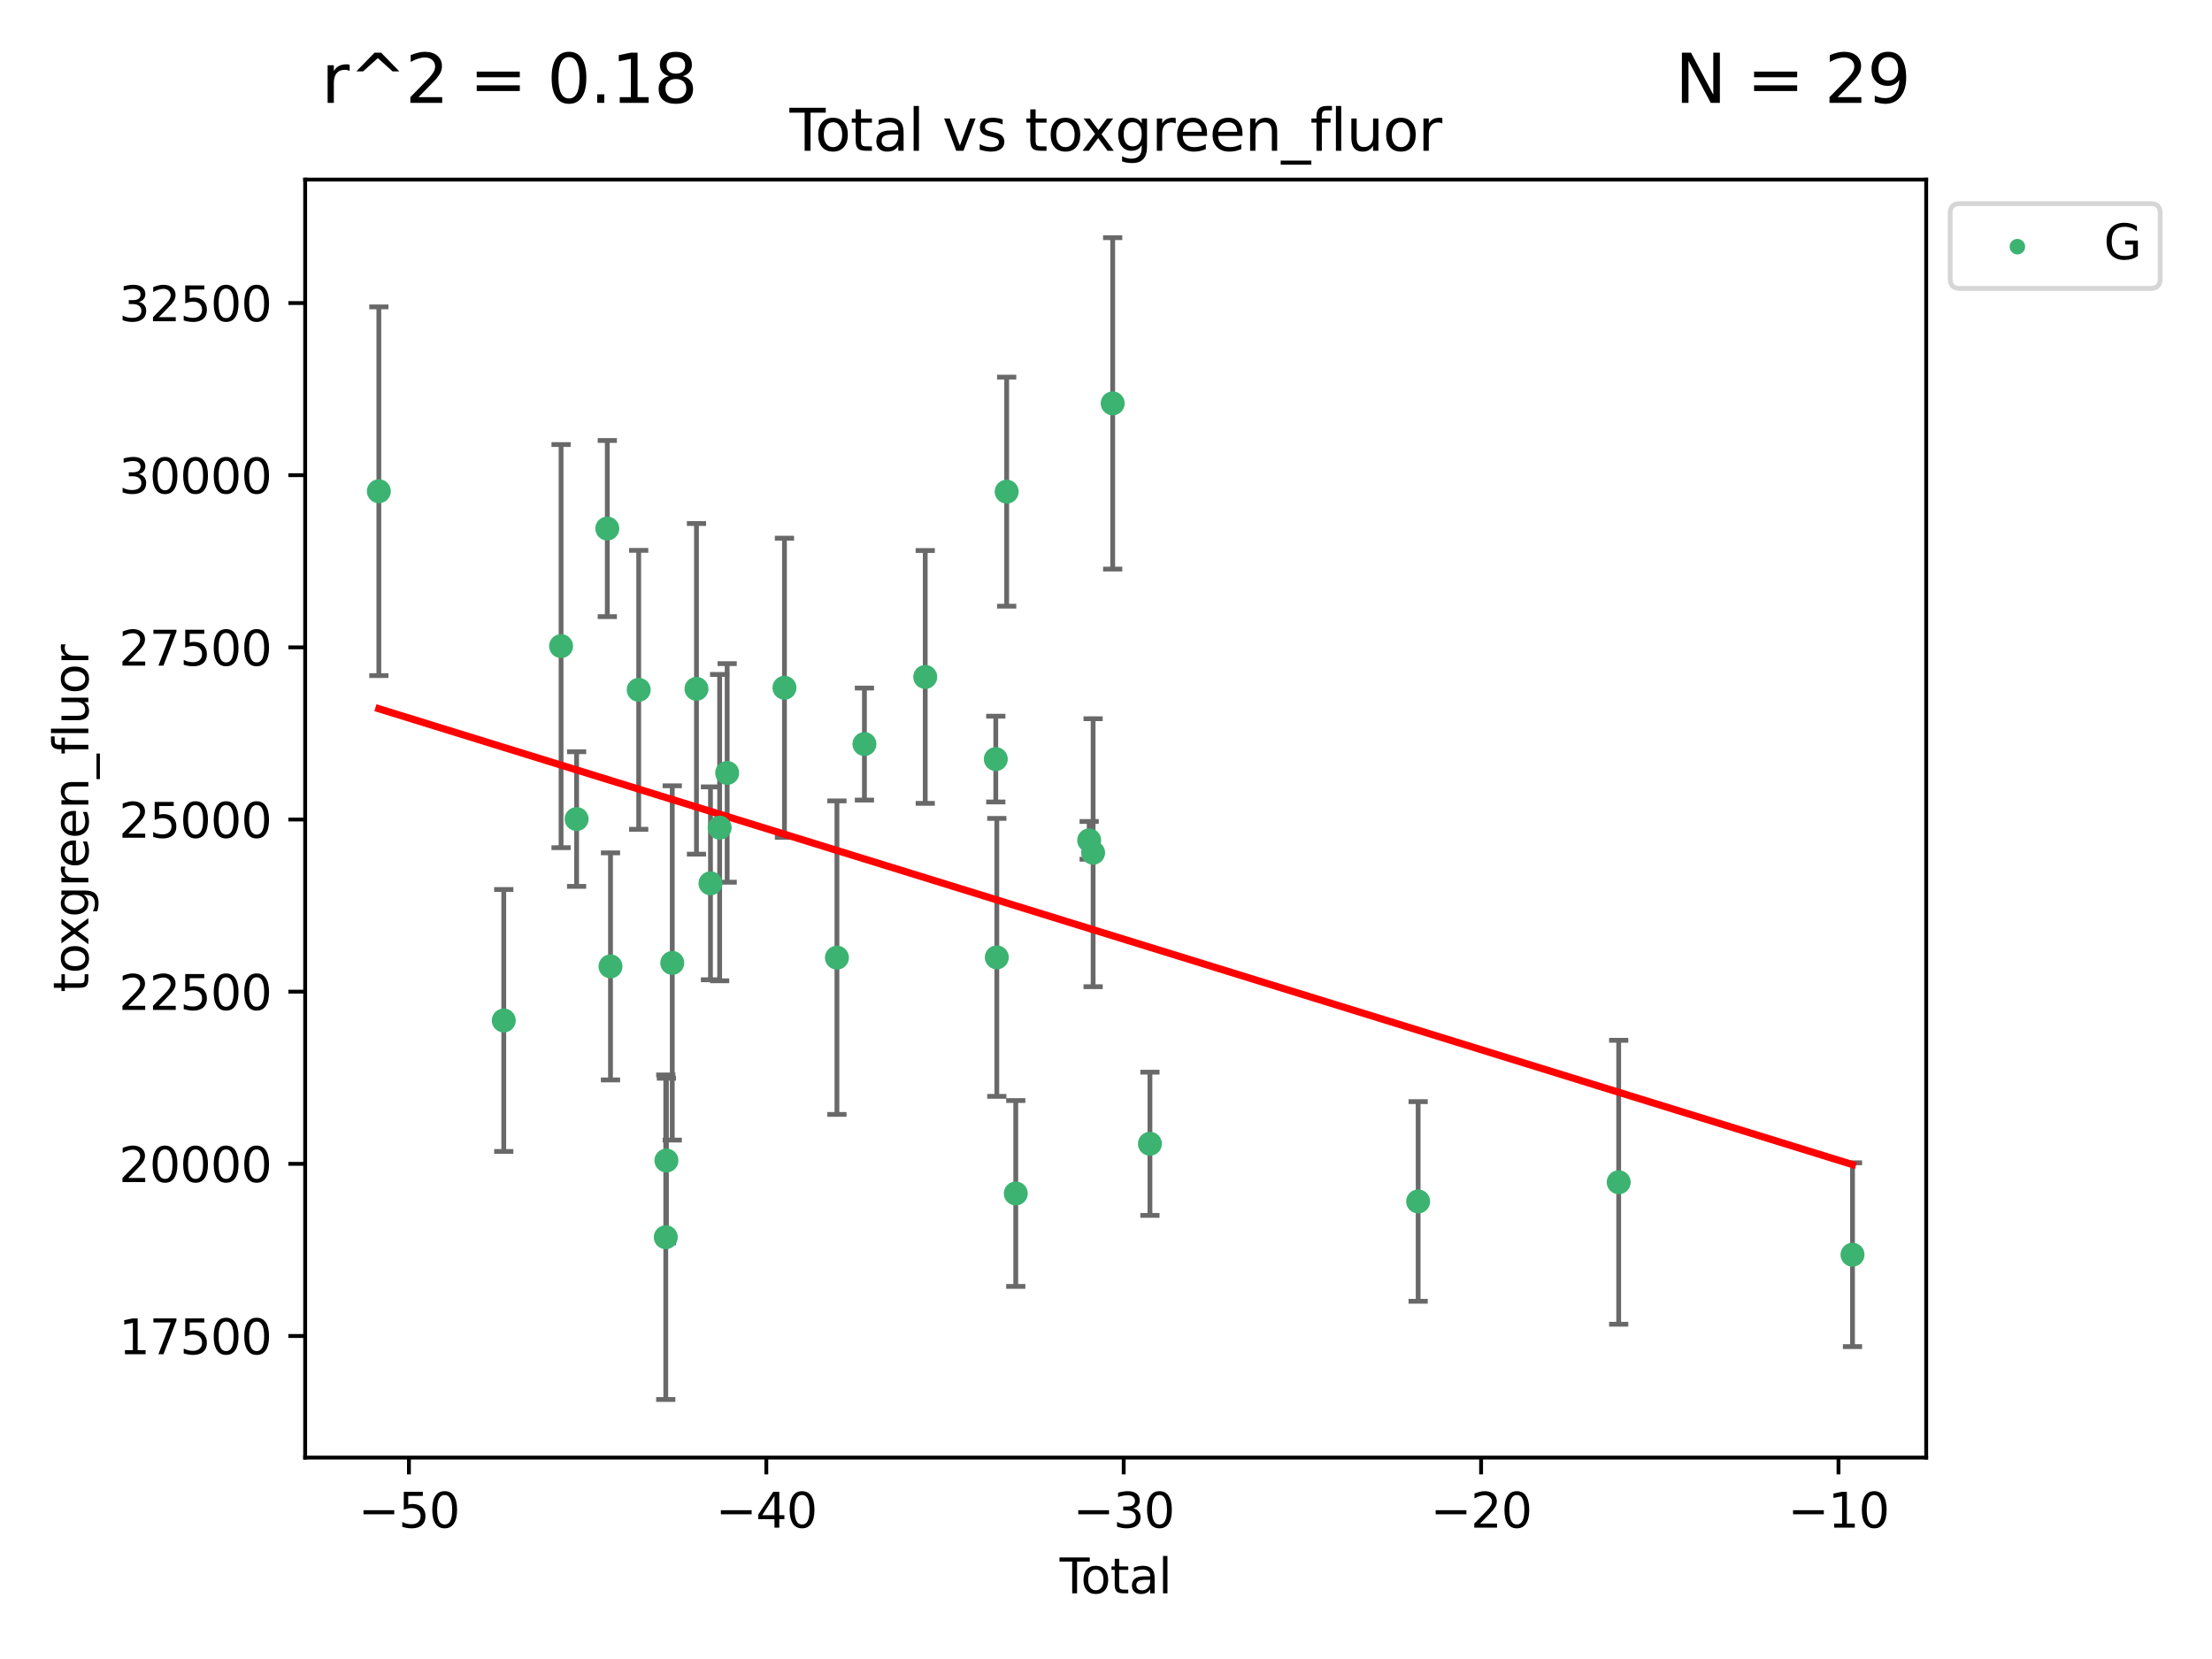 <?xml version="1.0" encoding="utf-8" standalone="no"?>
<!DOCTYPE svg PUBLIC "-//W3C//DTD SVG 1.1//EN"
  "http://www.w3.org/Graphics/SVG/1.1/DTD/svg11.dtd">
<svg xmlns:xlink="http://www.w3.org/1999/xlink" width="460.8pt" height="345.6pt" viewBox="0 0 460.8 345.6" xmlns="http://www.w3.org/2000/svg" version="1.1">
 <defs>
  <style type="text/css">*{stroke-linejoin: round; stroke-linecap: butt}</style>
 </defs>
 <g id="figure_1">
  <g id="patch_1">
   <path d="M 0 345.6 
L 460.8 345.6 
L 460.8 0 
L 0 0 
z
" style="fill: #ffffff"/>
  </g>
  <g id="axes_1">
   <g id="patch_2">
    <path d="M 63.571 303.64 
L 401.26 303.64 
L 401.26 37.411 
L 63.571 37.411 
z
" style="fill: #ffffff"/>
   </g>
   <g id="PathCollection_1">
    <defs>
     <path id="ma4ac7a2388" d="M 0 1.118 
C 0.297 1.118 0.581 1 0.791 0.791 
C 1 0.581 1.118 0.297 1.118 0 
C 1.118 -0.297 1 -0.581 0.791 -0.791 
C 0.581 -1 0.297 -1.118 0 -1.118 
C -0.297 -1.118 -0.581 -1 -0.791 -0.791 
C -1 -0.581 -1.118 -0.297 -1.118 0 
C -1.118 0.297 -1 0.581 -0.791 0.791 
C -0.581 1 -0.297 1.118 0 1.118 
z
" style="stroke: #3cb371"/>
    </defs>
    <g clip-path="url(#peb864ebb94)">
     <use xlink:href="#ma4ac7a2388" x="78.921" y="102.334" style="fill: #3cb371; stroke: #3cb371"/>
     <use xlink:href="#ma4ac7a2388" x="104.945" y="212.584" style="fill: #3cb371; stroke: #3cb371"/>
     <use xlink:href="#ma4ac7a2388" x="116.882" y="134.598" style="fill: #3cb371; stroke: #3cb371"/>
     <use xlink:href="#ma4ac7a2388" x="120.118" y="170.625" style="fill: #3cb371; stroke: #3cb371"/>
     <use xlink:href="#ma4ac7a2388" x="126.511" y="110.105" style="fill: #3cb371; stroke: #3cb371"/>
     <use xlink:href="#ma4ac7a2388" x="127.177" y="201.315" style="fill: #3cb371; stroke: #3cb371"/>
     <use xlink:href="#ma4ac7a2388" x="133.054" y="143.705" style="fill: #3cb371; stroke: #3cb371"/>
     <use xlink:href="#ma4ac7a2388" x="138.693" y="257.735" style="fill: #3cb371; stroke: #3cb371"/>
     <use xlink:href="#ma4ac7a2388" x="138.83" y="241.757" style="fill: #3cb371; stroke: #3cb371"/>
     <use xlink:href="#ma4ac7a2388" x="140.045" y="200.596" style="fill: #3cb371; stroke: #3cb371"/>
     <use xlink:href="#ma4ac7a2388" x="145.087" y="143.497" style="fill: #3cb371; stroke: #3cb371"/>
     <use xlink:href="#ma4ac7a2388" x="148.005" y="184.014" style="fill: #3cb371; stroke: #3cb371"/>
     <use xlink:href="#ma4ac7a2388" x="149.915" y="172.409" style="fill: #3cb371; stroke: #3cb371"/>
     <use xlink:href="#ma4ac7a2388" x="151.481" y="161.014" style="fill: #3cb371; stroke: #3cb371"/>
     <use xlink:href="#ma4ac7a2388" x="163.418" y="143.273" style="fill: #3cb371; stroke: #3cb371"/>
     <use xlink:href="#ma4ac7a2388" x="174.347" y="199.496" style="fill: #3cb371; stroke: #3cb371"/>
     <use xlink:href="#ma4ac7a2388" x="180.076" y="154.999" style="fill: #3cb371; stroke: #3cb371"/>
     <use xlink:href="#ma4ac7a2388" x="192.744" y="141.021" style="fill: #3cb371; stroke: #3cb371"/>
     <use xlink:href="#ma4ac7a2388" x="207.44" y="158.13" style="fill: #3cb371; stroke: #3cb371"/>
     <use xlink:href="#ma4ac7a2388" x="207.655" y="199.44" style="fill: #3cb371; stroke: #3cb371"/>
     <use xlink:href="#ma4ac7a2388" x="209.708" y="102.423" style="fill: #3cb371; stroke: #3cb371"/>
     <use xlink:href="#ma4ac7a2388" x="211.603" y="248.624" style="fill: #3cb371; stroke: #3cb371"/>
     <use xlink:href="#ma4ac7a2388" x="226.894" y="175.061" style="fill: #3cb371; stroke: #3cb371"/>
     <use xlink:href="#ma4ac7a2388" x="227.715" y="177.637" style="fill: #3cb371; stroke: #3cb371"/>
     <use xlink:href="#ma4ac7a2388" x="231.793" y="84.029" style="fill: #3cb371; stroke: #3cb371"/>
     <use xlink:href="#ma4ac7a2388" x="239.552" y="238.268" style="fill: #3cb371; stroke: #3cb371"/>
     <use xlink:href="#ma4ac7a2388" x="295.426" y="250.285" style="fill: #3cb371; stroke: #3cb371"/>
     <use xlink:href="#ma4ac7a2388" x="337.204" y="246.283" style="fill: #3cb371; stroke: #3cb371"/>
     <use xlink:href="#ma4ac7a2388" x="385.911" y="261.378" style="fill: #3cb371; stroke: #3cb371"/>
    </g>
   </g>
   <g id="matplotlib.axis_1">
    <g id="xtick_1">
     <g id="line2d_1">
      <defs>
       <path id="m156746473d" d="M 0 0 
L 0 3.5 
" style="stroke: #000000; stroke-width: 0.8"/>
      </defs>
      <g>
       <use xlink:href="#m156746473d" x="85.187" y="303.64" style="stroke: #000000; stroke-width: 0.8"/>
      </g>
     </g>
     <g id="text_1">
      <!-- −50 -->
      <g transform="translate(74.634 318.238)scale(0.1 -0.1)">
       <defs>
        <path id="DejaVuSans-2212" d="M 678 2272 
L 4684 2272 
L 4684 1741 
L 678 1741 
L 678 2272 
z
" transform="scale(0.016)"/>
        <path id="DejaVuSans-35" d="M 691 4666 
L 3169 4666 
L 3169 4134 
L 1269 4134 
L 1269 2991 
Q 1406 3038 1543 3061 
Q 1681 3084 1819 3084 
Q 2600 3084 3056 2656 
Q 3513 2228 3513 1497 
Q 3513 744 3044 326 
Q 2575 -91 1722 -91 
Q 1428 -91 1123 -41 
Q 819 9 494 109 
L 494 744 
Q 775 591 1075 516 
Q 1375 441 1709 441 
Q 2250 441 2565 725 
Q 2881 1009 2881 1497 
Q 2881 1984 2565 2268 
Q 2250 2553 1709 2553 
Q 1456 2553 1204 2497 
Q 953 2441 691 2322 
L 691 4666 
z
" transform="scale(0.016)"/>
        <path id="DejaVuSans-30" d="M 2034 4250 
Q 1547 4250 1301 3770 
Q 1056 3291 1056 2328 
Q 1056 1369 1301 889 
Q 1547 409 2034 409 
Q 2525 409 2770 889 
Q 3016 1369 3016 2328 
Q 3016 3291 2770 3770 
Q 2525 4250 2034 4250 
z
M 2034 4750 
Q 2819 4750 3233 4129 
Q 3647 3509 3647 2328 
Q 3647 1150 3233 529 
Q 2819 -91 2034 -91 
Q 1250 -91 836 529 
Q 422 1150 422 2328 
Q 422 3509 836 4129 
Q 1250 4750 2034 4750 
z
" transform="scale(0.016)"/>
       </defs>
       <use xlink:href="#DejaVuSans-2212"/>
       <use xlink:href="#DejaVuSans-35" x="83.789"/>
       <use xlink:href="#DejaVuSans-30" x="147.412"/>
      </g>
     </g>
    </g>
    <g id="xtick_2">
     <g id="line2d_2">
      <g>
       <use xlink:href="#m156746473d" x="159.638" y="303.64" style="stroke: #000000; stroke-width: 0.8"/>
      </g>
     </g>
     <g id="text_2">
      <!-- −40 -->
      <g transform="translate(149.086 318.238)scale(0.1 -0.1)">
       <defs>
        <path id="DejaVuSans-34" d="M 2419 4116 
L 825 1625 
L 2419 1625 
L 2419 4116 
z
M 2253 4666 
L 3047 4666 
L 3047 1625 
L 3713 1625 
L 3713 1100 
L 3047 1100 
L 3047 0 
L 2419 0 
L 2419 1100 
L 313 1100 
L 313 1709 
L 2253 4666 
z
" transform="scale(0.016)"/>
       </defs>
       <use xlink:href="#DejaVuSans-2212"/>
       <use xlink:href="#DejaVuSans-34" x="83.789"/>
       <use xlink:href="#DejaVuSans-30" x="147.412"/>
      </g>
     </g>
    </g>
    <g id="xtick_3">
     <g id="line2d_3">
      <g>
       <use xlink:href="#m156746473d" x="234.089" y="303.64" style="stroke: #000000; stroke-width: 0.8"/>
      </g>
     </g>
     <g id="text_3">
      <!-- −30 -->
      <g transform="translate(223.537 318.238)scale(0.1 -0.1)">
       <defs>
        <path id="DejaVuSans-33" d="M 2597 2516 
Q 3050 2419 3304 2112 
Q 3559 1806 3559 1356 
Q 3559 666 3084 287 
Q 2609 -91 1734 -91 
Q 1441 -91 1130 -33 
Q 819 25 488 141 
L 488 750 
Q 750 597 1062 519 
Q 1375 441 1716 441 
Q 2309 441 2620 675 
Q 2931 909 2931 1356 
Q 2931 1769 2642 2001 
Q 2353 2234 1838 2234 
L 1294 2234 
L 1294 2753 
L 1863 2753 
Q 2328 2753 2575 2939 
Q 2822 3125 2822 3475 
Q 2822 3834 2567 4026 
Q 2313 4219 1838 4219 
Q 1578 4219 1281 4162 
Q 984 4106 628 3988 
L 628 4550 
Q 988 4650 1302 4700 
Q 1616 4750 1894 4750 
Q 2613 4750 3031 4423 
Q 3450 4097 3450 3541 
Q 3450 3153 3228 2886 
Q 3006 2619 2597 2516 
z
" transform="scale(0.016)"/>
       </defs>
       <use xlink:href="#DejaVuSans-2212"/>
       <use xlink:href="#DejaVuSans-33" x="83.789"/>
       <use xlink:href="#DejaVuSans-30" x="147.412"/>
      </g>
     </g>
    </g>
    <g id="xtick_4">
     <g id="line2d_4">
      <g>
       <use xlink:href="#m156746473d" x="308.541" y="303.64" style="stroke: #000000; stroke-width: 0.8"/>
      </g>
     </g>
     <g id="text_4">
      <!-- −20 -->
      <g transform="translate(297.988 318.238)scale(0.1 -0.1)">
       <defs>
        <path id="DejaVuSans-32" d="M 1228 531 
L 3431 531 
L 3431 0 
L 469 0 
L 469 531 
Q 828 903 1448 1529 
Q 2069 2156 2228 2338 
Q 2531 2678 2651 2914 
Q 2772 3150 2772 3378 
Q 2772 3750 2511 3984 
Q 2250 4219 1831 4219 
Q 1534 4219 1204 4116 
Q 875 4013 500 3803 
L 500 4441 
Q 881 4594 1212 4672 
Q 1544 4750 1819 4750 
Q 2544 4750 2975 4387 
Q 3406 4025 3406 3419 
Q 3406 3131 3298 2873 
Q 3191 2616 2906 2266 
Q 2828 2175 2409 1742 
Q 1991 1309 1228 531 
z
" transform="scale(0.016)"/>
       </defs>
       <use xlink:href="#DejaVuSans-2212"/>
       <use xlink:href="#DejaVuSans-32" x="83.789"/>
       <use xlink:href="#DejaVuSans-30" x="147.412"/>
      </g>
     </g>
    </g>
    <g id="xtick_5">
     <g id="line2d_5">
      <g>
       <use xlink:href="#m156746473d" x="382.992" y="303.64" style="stroke: #000000; stroke-width: 0.8"/>
      </g>
     </g>
     <g id="text_5">
      <!-- −10 -->
      <g transform="translate(372.44 318.238)scale(0.1 -0.1)">
       <defs>
        <path id="DejaVuSans-31" d="M 794 531 
L 1825 531 
L 1825 4091 
L 703 3866 
L 703 4441 
L 1819 4666 
L 2450 4666 
L 2450 531 
L 3481 531 
L 3481 0 
L 794 0 
L 794 531 
z
" transform="scale(0.016)"/>
       </defs>
       <use xlink:href="#DejaVuSans-2212"/>
       <use xlink:href="#DejaVuSans-31" x="83.789"/>
       <use xlink:href="#DejaVuSans-30" x="147.412"/>
      </g>
     </g>
    </g>
    <g id="text_6">
     <!-- Total -->
     <g transform="translate(220.739 331.917)scale(0.1 -0.1)">
      <defs>
       <path id="DejaVuSans-54" d="M -19 4666 
L 3928 4666 
L 3928 4134 
L 2272 4134 
L 2272 0 
L 1638 0 
L 1638 4134 
L -19 4134 
L -19 4666 
z
" transform="scale(0.016)"/>
       <path id="DejaVuSans-6f" d="M 1959 3097 
Q 1497 3097 1228 2736 
Q 959 2375 959 1747 
Q 959 1119 1226 758 
Q 1494 397 1959 397 
Q 2419 397 2687 759 
Q 2956 1122 2956 1747 
Q 2956 2369 2687 2733 
Q 2419 3097 1959 3097 
z
M 1959 3584 
Q 2709 3584 3137 3096 
Q 3566 2609 3566 1747 
Q 3566 888 3137 398 
Q 2709 -91 1959 -91 
Q 1206 -91 779 398 
Q 353 888 353 1747 
Q 353 2609 779 3096 
Q 1206 3584 1959 3584 
z
" transform="scale(0.016)"/>
       <path id="DejaVuSans-74" d="M 1172 4494 
L 1172 3500 
L 2356 3500 
L 2356 3053 
L 1172 3053 
L 1172 1153 
Q 1172 725 1289 603 
Q 1406 481 1766 481 
L 2356 481 
L 2356 0 
L 1766 0 
Q 1100 0 847 248 
Q 594 497 594 1153 
L 594 3053 
L 172 3053 
L 172 3500 
L 594 3500 
L 594 4494 
L 1172 4494 
z
" transform="scale(0.016)"/>
       <path id="DejaVuSans-61" d="M 2194 1759 
Q 1497 1759 1228 1600 
Q 959 1441 959 1056 
Q 959 750 1161 570 
Q 1363 391 1709 391 
Q 2188 391 2477 730 
Q 2766 1069 2766 1631 
L 2766 1759 
L 2194 1759 
z
M 3341 1997 
L 3341 0 
L 2766 0 
L 2766 531 
Q 2569 213 2275 61 
Q 1981 -91 1556 -91 
Q 1019 -91 701 211 
Q 384 513 384 1019 
Q 384 1609 779 1909 
Q 1175 2209 1959 2209 
L 2766 2209 
L 2766 2266 
Q 2766 2663 2505 2880 
Q 2244 3097 1772 3097 
Q 1472 3097 1187 3025 
Q 903 2953 641 2809 
L 641 3341 
Q 956 3463 1253 3523 
Q 1550 3584 1831 3584 
Q 2591 3584 2966 3190 
Q 3341 2797 3341 1997 
z
" transform="scale(0.016)"/>
       <path id="DejaVuSans-6c" d="M 603 4863 
L 1178 4863 
L 1178 0 
L 603 0 
L 603 4863 
z
" transform="scale(0.016)"/>
      </defs>
      <use xlink:href="#DejaVuSans-54"/>
      <use xlink:href="#DejaVuSans-6f" x="44.084"/>
      <use xlink:href="#DejaVuSans-74" x="105.266"/>
      <use xlink:href="#DejaVuSans-61" x="144.475"/>
      <use xlink:href="#DejaVuSans-6c" x="205.754"/>
     </g>
    </g>
   </g>
   <g id="matplotlib.axis_2">
    <g id="ytick_1">
     <g id="line2d_6">
      <defs>
       <path id="m4c3febc507" d="M 0 0 
L -3.5 0 
" style="stroke: #000000; stroke-width: 0.8"/>
      </defs>
      <g>
       <use xlink:href="#m4c3febc507" x="63.571" y="278.311" style="stroke: #000000; stroke-width: 0.8"/>
      </g>
     </g>
     <g id="text_7">
      <!-- 17500 -->
      <g transform="translate(24.759 282.11)scale(0.1 -0.1)">
       <defs>
        <path id="DejaVuSans-37" d="M 525 4666 
L 3525 4666 
L 3525 4397 
L 1831 0 
L 1172 0 
L 2766 4134 
L 525 4134 
L 525 4666 
z
" transform="scale(0.016)"/>
       </defs>
       <use xlink:href="#DejaVuSans-31"/>
       <use xlink:href="#DejaVuSans-37" x="63.623"/>
       <use xlink:href="#DejaVuSans-35" x="127.246"/>
       <use xlink:href="#DejaVuSans-30" x="190.869"/>
       <use xlink:href="#DejaVuSans-30" x="254.492"/>
      </g>
     </g>
    </g>
    <g id="ytick_2">
     <g id="line2d_7">
      <g>
       <use xlink:href="#m4c3febc507" x="63.571" y="242.447" style="stroke: #000000; stroke-width: 0.8"/>
      </g>
     </g>
     <g id="text_8">
      <!-- 20000 -->
      <g transform="translate(24.759 246.246)scale(0.1 -0.1)">
       <use xlink:href="#DejaVuSans-32"/>
       <use xlink:href="#DejaVuSans-30" x="63.623"/>
       <use xlink:href="#DejaVuSans-30" x="127.246"/>
       <use xlink:href="#DejaVuSans-30" x="190.869"/>
       <use xlink:href="#DejaVuSans-30" x="254.492"/>
      </g>
     </g>
    </g>
    <g id="ytick_3">
     <g id="line2d_8">
      <g>
       <use xlink:href="#m4c3febc507" x="63.571" y="206.583" style="stroke: #000000; stroke-width: 0.8"/>
      </g>
     </g>
     <g id="text_9">
      <!-- 22500 -->
      <g transform="translate(24.759 210.382)scale(0.1 -0.1)">
       <use xlink:href="#DejaVuSans-32"/>
       <use xlink:href="#DejaVuSans-32" x="63.623"/>
       <use xlink:href="#DejaVuSans-35" x="127.246"/>
       <use xlink:href="#DejaVuSans-30" x="190.869"/>
       <use xlink:href="#DejaVuSans-30" x="254.492"/>
      </g>
     </g>
    </g>
    <g id="ytick_4">
     <g id="line2d_9">
      <g>
       <use xlink:href="#m4c3febc507" x="63.571" y="170.719" style="stroke: #000000; stroke-width: 0.8"/>
      </g>
     </g>
     <g id="text_10">
      <!-- 25000 -->
      <g transform="translate(24.759 174.518)scale(0.1 -0.1)">
       <use xlink:href="#DejaVuSans-32"/>
       <use xlink:href="#DejaVuSans-35" x="63.623"/>
       <use xlink:href="#DejaVuSans-30" x="127.246"/>
       <use xlink:href="#DejaVuSans-30" x="190.869"/>
       <use xlink:href="#DejaVuSans-30" x="254.492"/>
      </g>
     </g>
    </g>
    <g id="ytick_5">
     <g id="line2d_10">
      <g>
       <use xlink:href="#m4c3febc507" x="63.571" y="134.854" style="stroke: #000000; stroke-width: 0.8"/>
      </g>
     </g>
     <g id="text_11">
      <!-- 27500 -->
      <g transform="translate(24.759 138.654)scale(0.1 -0.1)">
       <use xlink:href="#DejaVuSans-32"/>
       <use xlink:href="#DejaVuSans-37" x="63.623"/>
       <use xlink:href="#DejaVuSans-35" x="127.246"/>
       <use xlink:href="#DejaVuSans-30" x="190.869"/>
       <use xlink:href="#DejaVuSans-30" x="254.492"/>
      </g>
     </g>
    </g>
    <g id="ytick_6">
     <g id="line2d_11">
      <g>
       <use xlink:href="#m4c3febc507" x="63.571" y="98.99" style="stroke: #000000; stroke-width: 0.8"/>
      </g>
     </g>
     <g id="text_12">
      <!-- 30000 -->
      <g transform="translate(24.759 102.789)scale(0.1 -0.1)">
       <use xlink:href="#DejaVuSans-33"/>
       <use xlink:href="#DejaVuSans-30" x="63.623"/>
       <use xlink:href="#DejaVuSans-30" x="127.246"/>
       <use xlink:href="#DejaVuSans-30" x="190.869"/>
       <use xlink:href="#DejaVuSans-30" x="254.492"/>
      </g>
     </g>
    </g>
    <g id="ytick_7">
     <g id="line2d_12">
      <g>
       <use xlink:href="#m4c3febc507" x="63.571" y="63.126" style="stroke: #000000; stroke-width: 0.8"/>
      </g>
     </g>
     <g id="text_13">
      <!-- 32500 -->
      <g transform="translate(24.759 66.925)scale(0.1 -0.1)">
       <use xlink:href="#DejaVuSans-33"/>
       <use xlink:href="#DejaVuSans-32" x="63.623"/>
       <use xlink:href="#DejaVuSans-35" x="127.246"/>
       <use xlink:href="#DejaVuSans-30" x="190.869"/>
       <use xlink:href="#DejaVuSans-30" x="254.492"/>
      </g>
     </g>
    </g>
    <g id="text_14">
     <!-- toxgreen_fluor -->
     <g transform="translate(18.401 206.72)rotate(-90)scale(0.1 -0.1)">
      <defs>
       <path id="DejaVuSans-78" d="M 3513 3500 
L 2247 1797 
L 3578 0 
L 2900 0 
L 1881 1375 
L 863 0 
L 184 0 
L 1544 1831 
L 300 3500 
L 978 3500 
L 1906 2253 
L 2834 3500 
L 3513 3500 
z
" transform="scale(0.016)"/>
       <path id="DejaVuSans-67" d="M 2906 1791 
Q 2906 2416 2648 2759 
Q 2391 3103 1925 3103 
Q 1463 3103 1205 2759 
Q 947 2416 947 1791 
Q 947 1169 1205 825 
Q 1463 481 1925 481 
Q 2391 481 2648 825 
Q 2906 1169 2906 1791 
z
M 3481 434 
Q 3481 -459 3084 -895 
Q 2688 -1331 1869 -1331 
Q 1566 -1331 1297 -1286 
Q 1028 -1241 775 -1147 
L 775 -588 
Q 1028 -725 1275 -790 
Q 1522 -856 1778 -856 
Q 2344 -856 2625 -561 
Q 2906 -266 2906 331 
L 2906 616 
Q 2728 306 2450 153 
Q 2172 0 1784 0 
Q 1141 0 747 490 
Q 353 981 353 1791 
Q 353 2603 747 3093 
Q 1141 3584 1784 3584 
Q 2172 3584 2450 3431 
Q 2728 3278 2906 2969 
L 2906 3500 
L 3481 3500 
L 3481 434 
z
" transform="scale(0.016)"/>
       <path id="DejaVuSans-72" d="M 2631 2963 
Q 2534 3019 2420 3045 
Q 2306 3072 2169 3072 
Q 1681 3072 1420 2755 
Q 1159 2438 1159 1844 
L 1159 0 
L 581 0 
L 581 3500 
L 1159 3500 
L 1159 2956 
Q 1341 3275 1631 3429 
Q 1922 3584 2338 3584 
Q 2397 3584 2469 3576 
Q 2541 3569 2628 3553 
L 2631 2963 
z
" transform="scale(0.016)"/>
       <path id="DejaVuSans-65" d="M 3597 1894 
L 3597 1613 
L 953 1613 
Q 991 1019 1311 708 
Q 1631 397 2203 397 
Q 2534 397 2845 478 
Q 3156 559 3463 722 
L 3463 178 
Q 3153 47 2828 -22 
Q 2503 -91 2169 -91 
Q 1331 -91 842 396 
Q 353 884 353 1716 
Q 353 2575 817 3079 
Q 1281 3584 2069 3584 
Q 2775 3584 3186 3129 
Q 3597 2675 3597 1894 
z
M 3022 2063 
Q 3016 2534 2758 2815 
Q 2500 3097 2075 3097 
Q 1594 3097 1305 2825 
Q 1016 2553 972 2059 
L 3022 2063 
z
" transform="scale(0.016)"/>
       <path id="DejaVuSans-6e" d="M 3513 2113 
L 3513 0 
L 2938 0 
L 2938 2094 
Q 2938 2591 2744 2837 
Q 2550 3084 2163 3084 
Q 1697 3084 1428 2787 
Q 1159 2491 1159 1978 
L 1159 0 
L 581 0 
L 581 3500 
L 1159 3500 
L 1159 2956 
Q 1366 3272 1645 3428 
Q 1925 3584 2291 3584 
Q 2894 3584 3203 3211 
Q 3513 2838 3513 2113 
z
" transform="scale(0.016)"/>
       <path id="DejaVuSans-5f" d="M 3263 -1063 
L 3263 -1509 
L -63 -1509 
L -63 -1063 
L 3263 -1063 
z
" transform="scale(0.016)"/>
       <path id="DejaVuSans-66" d="M 2375 4863 
L 2375 4384 
L 1825 4384 
Q 1516 4384 1395 4259 
Q 1275 4134 1275 3809 
L 1275 3500 
L 2222 3500 
L 2222 3053 
L 1275 3053 
L 1275 0 
L 697 0 
L 697 3053 
L 147 3053 
L 147 3500 
L 697 3500 
L 697 3744 
Q 697 4328 969 4595 
Q 1241 4863 1831 4863 
L 2375 4863 
z
" transform="scale(0.016)"/>
       <path id="DejaVuSans-75" d="M 544 1381 
L 544 3500 
L 1119 3500 
L 1119 1403 
Q 1119 906 1312 657 
Q 1506 409 1894 409 
Q 2359 409 2629 706 
Q 2900 1003 2900 1516 
L 2900 3500 
L 3475 3500 
L 3475 0 
L 2900 0 
L 2900 538 
Q 2691 219 2414 64 
Q 2138 -91 1772 -91 
Q 1169 -91 856 284 
Q 544 659 544 1381 
z
M 1991 3584 
L 1991 3584 
z
" transform="scale(0.016)"/>
      </defs>
      <use xlink:href="#DejaVuSans-74"/>
      <use xlink:href="#DejaVuSans-6f" x="39.209"/>
      <use xlink:href="#DejaVuSans-78" x="97.266"/>
      <use xlink:href="#DejaVuSans-67" x="156.445"/>
      <use xlink:href="#DejaVuSans-72" x="219.922"/>
      <use xlink:href="#DejaVuSans-65" x="258.785"/>
      <use xlink:href="#DejaVuSans-65" x="320.309"/>
      <use xlink:href="#DejaVuSans-6e" x="381.832"/>
      <use xlink:href="#DejaVuSans-5f" x="445.211"/>
      <use xlink:href="#DejaVuSans-66" x="495.211"/>
      <use xlink:href="#DejaVuSans-6c" x="530.416"/>
      <use xlink:href="#DejaVuSans-75" x="558.199"/>
      <use xlink:href="#DejaVuSans-6f" x="621.578"/>
      <use xlink:href="#DejaVuSans-72" x="682.76"/>
     </g>
    </g>
   </g>
   <g id="LineCollection_1">
    <path d="M 78.921 140.738 
L 78.921 63.931 
" clip-path="url(#peb864ebb94)" style="fill: none; stroke: #696969"/>
    <path d="M 104.945 239.865 
L 104.945 185.303 
" clip-path="url(#peb864ebb94)" style="fill: none; stroke: #696969"/>
    <path d="M 116.882 176.587 
L 116.882 92.609 
" clip-path="url(#peb864ebb94)" style="fill: none; stroke: #696969"/>
    <path d="M 120.118 184.644 
L 120.118 156.605 
" clip-path="url(#peb864ebb94)" style="fill: none; stroke: #696969"/>
    <path d="M 126.511 128.45 
L 126.511 91.76 
" clip-path="url(#peb864ebb94)" style="fill: none; stroke: #696969"/>
    <path d="M 127.177 224.969 
L 127.177 177.662 
" clip-path="url(#peb864ebb94)" style="fill: none; stroke: #696969"/>
    <path d="M 133.054 172.758 
L 133.054 114.652 
" clip-path="url(#peb864ebb94)" style="fill: none; stroke: #696969"/>
    <path d="M 138.693 291.539 
L 138.693 223.931 
" clip-path="url(#peb864ebb94)" style="fill: none; stroke: #696969"/>
    <path d="M 138.83 258.896 
L 138.83 224.617 
" clip-path="url(#peb864ebb94)" style="fill: none; stroke: #696969"/>
    <path d="M 140.045 237.494 
L 140.045 163.698 
" clip-path="url(#peb864ebb94)" style="fill: none; stroke: #696969"/>
    <path d="M 145.087 177.934 
L 145.087 109.06 
" clip-path="url(#peb864ebb94)" style="fill: none; stroke: #696969"/>
    <path d="M 148.005 204.105 
L 148.005 163.924 
" clip-path="url(#peb864ebb94)" style="fill: none; stroke: #696969"/>
    <path d="M 149.915 204.318 
L 149.915 140.5 
" clip-path="url(#peb864ebb94)" style="fill: none; stroke: #696969"/>
    <path d="M 151.481 183.78 
L 151.481 138.248 
" clip-path="url(#peb864ebb94)" style="fill: none; stroke: #696969"/>
    <path d="M 163.418 174.432 
L 163.418 112.115 
" clip-path="url(#peb864ebb94)" style="fill: none; stroke: #696969"/>
    <path d="M 174.347 232.15 
L 174.347 166.842 
" clip-path="url(#peb864ebb94)" style="fill: none; stroke: #696969"/>
    <path d="M 180.076 166.666 
L 180.076 143.332 
" clip-path="url(#peb864ebb94)" style="fill: none; stroke: #696969"/>
    <path d="M 192.744 167.359 
L 192.744 114.683 
" clip-path="url(#peb864ebb94)" style="fill: none; stroke: #696969"/>
    <path d="M 207.44 167.063 
L 207.44 149.198 
" clip-path="url(#peb864ebb94)" style="fill: none; stroke: #696969"/>
    <path d="M 207.655 228.389 
L 207.655 170.491 
" clip-path="url(#peb864ebb94)" style="fill: none; stroke: #696969"/>
    <path d="M 209.708 126.28 
L 209.708 78.565 
" clip-path="url(#peb864ebb94)" style="fill: none; stroke: #696969"/>
    <path d="M 211.603 267.982 
L 211.603 229.267 
" clip-path="url(#peb864ebb94)" style="fill: none; stroke: #696969"/>
    <path d="M 226.894 178.996 
L 226.894 171.126 
" clip-path="url(#peb864ebb94)" style="fill: none; stroke: #696969"/>
    <path d="M 227.715 205.546 
L 227.715 149.727 
" clip-path="url(#peb864ebb94)" style="fill: none; stroke: #696969"/>
    <path d="M 231.793 118.545 
L 231.793 49.513 
" clip-path="url(#peb864ebb94)" style="fill: none; stroke: #696969"/>
    <path d="M 239.552 253.186 
L 239.552 223.349 
" clip-path="url(#peb864ebb94)" style="fill: none; stroke: #696969"/>
    <path d="M 295.426 271.079 
L 295.426 229.491 
" clip-path="url(#peb864ebb94)" style="fill: none; stroke: #696969"/>
    <path d="M 337.204 275.856 
L 337.204 216.711 
" clip-path="url(#peb864ebb94)" style="fill: none; stroke: #696969"/>
    <path d="M 385.911 280.522 
L 385.911 242.234 
" clip-path="url(#peb864ebb94)" style="fill: none; stroke: #696969"/>
   </g>
   <g id="line2d_13">
    <defs>
     <path id="mb604e8d0b6" d="M 2 0 
L -2 -0 
" style="stroke: #696969"/>
    </defs>
    <g clip-path="url(#peb864ebb94)">
     <use xlink:href="#mb604e8d0b6" x="78.921" y="140.738" style="fill: #696969; stroke: #696969"/>
     <use xlink:href="#mb604e8d0b6" x="104.945" y="239.865" style="fill: #696969; stroke: #696969"/>
     <use xlink:href="#mb604e8d0b6" x="116.882" y="176.587" style="fill: #696969; stroke: #696969"/>
     <use xlink:href="#mb604e8d0b6" x="120.118" y="184.644" style="fill: #696969; stroke: #696969"/>
     <use xlink:href="#mb604e8d0b6" x="126.511" y="128.45" style="fill: #696969; stroke: #696969"/>
     <use xlink:href="#mb604e8d0b6" x="127.177" y="224.969" style="fill: #696969; stroke: #696969"/>
     <use xlink:href="#mb604e8d0b6" x="133.054" y="172.758" style="fill: #696969; stroke: #696969"/>
     <use xlink:href="#mb604e8d0b6" x="138.693" y="291.539" style="fill: #696969; stroke: #696969"/>
     <use xlink:href="#mb604e8d0b6" x="138.83" y="258.896" style="fill: #696969; stroke: #696969"/>
     <use xlink:href="#mb604e8d0b6" x="140.045" y="237.494" style="fill: #696969; stroke: #696969"/>
     <use xlink:href="#mb604e8d0b6" x="145.087" y="177.934" style="fill: #696969; stroke: #696969"/>
     <use xlink:href="#mb604e8d0b6" x="148.005" y="204.105" style="fill: #696969; stroke: #696969"/>
     <use xlink:href="#mb604e8d0b6" x="149.915" y="204.318" style="fill: #696969; stroke: #696969"/>
     <use xlink:href="#mb604e8d0b6" x="151.481" y="183.78" style="fill: #696969; stroke: #696969"/>
     <use xlink:href="#mb604e8d0b6" x="163.418" y="174.432" style="fill: #696969; stroke: #696969"/>
     <use xlink:href="#mb604e8d0b6" x="174.347" y="232.15" style="fill: #696969; stroke: #696969"/>
     <use xlink:href="#mb604e8d0b6" x="180.076" y="166.666" style="fill: #696969; stroke: #696969"/>
     <use xlink:href="#mb604e8d0b6" x="192.744" y="167.359" style="fill: #696969; stroke: #696969"/>
     <use xlink:href="#mb604e8d0b6" x="207.44" y="167.063" style="fill: #696969; stroke: #696969"/>
     <use xlink:href="#mb604e8d0b6" x="207.655" y="228.389" style="fill: #696969; stroke: #696969"/>
     <use xlink:href="#mb604e8d0b6" x="209.708" y="126.28" style="fill: #696969; stroke: #696969"/>
     <use xlink:href="#mb604e8d0b6" x="211.603" y="267.982" style="fill: #696969; stroke: #696969"/>
     <use xlink:href="#mb604e8d0b6" x="226.894" y="178.996" style="fill: #696969; stroke: #696969"/>
     <use xlink:href="#mb604e8d0b6" x="227.715" y="205.546" style="fill: #696969; stroke: #696969"/>
     <use xlink:href="#mb604e8d0b6" x="231.793" y="118.545" style="fill: #696969; stroke: #696969"/>
     <use xlink:href="#mb604e8d0b6" x="239.552" y="253.186" style="fill: #696969; stroke: #696969"/>
     <use xlink:href="#mb604e8d0b6" x="295.426" y="271.079" style="fill: #696969; stroke: #696969"/>
     <use xlink:href="#mb604e8d0b6" x="337.204" y="275.856" style="fill: #696969; stroke: #696969"/>
     <use xlink:href="#mb604e8d0b6" x="385.911" y="280.522" style="fill: #696969; stroke: #696969"/>
    </g>
   </g>
   <g id="line2d_14">
    <g clip-path="url(#peb864ebb94)">
     <use xlink:href="#mb604e8d0b6" x="78.921" y="63.931" style="fill: #696969; stroke: #696969"/>
     <use xlink:href="#mb604e8d0b6" x="104.945" y="185.303" style="fill: #696969; stroke: #696969"/>
     <use xlink:href="#mb604e8d0b6" x="116.882" y="92.609" style="fill: #696969; stroke: #696969"/>
     <use xlink:href="#mb604e8d0b6" x="120.118" y="156.605" style="fill: #696969; stroke: #696969"/>
     <use xlink:href="#mb604e8d0b6" x="126.511" y="91.76" style="fill: #696969; stroke: #696969"/>
     <use xlink:href="#mb604e8d0b6" x="127.177" y="177.662" style="fill: #696969; stroke: #696969"/>
     <use xlink:href="#mb604e8d0b6" x="133.054" y="114.652" style="fill: #696969; stroke: #696969"/>
     <use xlink:href="#mb604e8d0b6" x="138.693" y="223.931" style="fill: #696969; stroke: #696969"/>
     <use xlink:href="#mb604e8d0b6" x="138.83" y="224.617" style="fill: #696969; stroke: #696969"/>
     <use xlink:href="#mb604e8d0b6" x="140.045" y="163.698" style="fill: #696969; stroke: #696969"/>
     <use xlink:href="#mb604e8d0b6" x="145.087" y="109.06" style="fill: #696969; stroke: #696969"/>
     <use xlink:href="#mb604e8d0b6" x="148.005" y="163.924" style="fill: #696969; stroke: #696969"/>
     <use xlink:href="#mb604e8d0b6" x="149.915" y="140.5" style="fill: #696969; stroke: #696969"/>
     <use xlink:href="#mb604e8d0b6" x="151.481" y="138.248" style="fill: #696969; stroke: #696969"/>
     <use xlink:href="#mb604e8d0b6" x="163.418" y="112.115" style="fill: #696969; stroke: #696969"/>
     <use xlink:href="#mb604e8d0b6" x="174.347" y="166.842" style="fill: #696969; stroke: #696969"/>
     <use xlink:href="#mb604e8d0b6" x="180.076" y="143.332" style="fill: #696969; stroke: #696969"/>
     <use xlink:href="#mb604e8d0b6" x="192.744" y="114.683" style="fill: #696969; stroke: #696969"/>
     <use xlink:href="#mb604e8d0b6" x="207.44" y="149.198" style="fill: #696969; stroke: #696969"/>
     <use xlink:href="#mb604e8d0b6" x="207.655" y="170.491" style="fill: #696969; stroke: #696969"/>
     <use xlink:href="#mb604e8d0b6" x="209.708" y="78.565" style="fill: #696969; stroke: #696969"/>
     <use xlink:href="#mb604e8d0b6" x="211.603" y="229.267" style="fill: #696969; stroke: #696969"/>
     <use xlink:href="#mb604e8d0b6" x="226.894" y="171.126" style="fill: #696969; stroke: #696969"/>
     <use xlink:href="#mb604e8d0b6" x="227.715" y="149.727" style="fill: #696969; stroke: #696969"/>
     <use xlink:href="#mb604e8d0b6" x="231.793" y="49.513" style="fill: #696969; stroke: #696969"/>
     <use xlink:href="#mb604e8d0b6" x="239.552" y="223.349" style="fill: #696969; stroke: #696969"/>
     <use xlink:href="#mb604e8d0b6" x="295.426" y="229.491" style="fill: #696969; stroke: #696969"/>
     <use xlink:href="#mb604e8d0b6" x="337.204" y="216.711" style="fill: #696969; stroke: #696969"/>
     <use xlink:href="#mb604e8d0b6" x="385.911" y="242.234" style="fill: #696969; stroke: #696969"/>
    </g>
   </g>
   <g id="line2d_15">
    <path d="M 78.921 147.646 
L 104.945 155.696 
L 116.882 159.388 
L 120.118 160.389 
L 126.511 162.367 
L 127.177 162.573 
L 133.054 164.391 
L 138.693 166.135 
L 138.83 166.177 
L 140.045 166.553 
L 145.087 168.113 
L 148.005 169.015 
L 149.915 169.606 
L 151.481 170.09 
L 163.418 173.783 
L 174.347 177.163 
L 180.076 178.935 
L 192.744 182.854 
L 207.44 187.4 
L 207.655 187.466 
L 209.708 188.101 
L 211.603 188.687 
L 226.894 193.417 
L 227.715 193.671 
L 231.793 194.932 
L 239.552 197.332 
L 295.426 214.615 
L 337.204 227.538 
L 385.911 242.604 
" clip-path="url(#peb864ebb94)" style="fill: none; stroke: #ff0000; stroke-width: 1.5; stroke-linecap: square"/>
   </g>
   <g id="line2d_16">
    <defs>
     <path id="ma2de93a9cf" d="M 0 2 
C 0.53 2 1.039 1.789 1.414 1.414 
C 1.789 1.039 2 0.53 2 0 
C 2 -0.53 1.789 -1.039 1.414 -1.414 
C 1.039 -1.789 0.53 -2 0 -2 
C -0.53 -2 -1.039 -1.789 -1.414 -1.414 
C -1.789 -1.039 -2 -0.53 -2 0 
C -2 0.53 -1.789 1.039 -1.414 1.414 
C -1.039 1.789 -0.53 2 0 2 
z
" style="stroke: #3cb371"/>
    </defs>
    <g clip-path="url(#peb864ebb94)">
     <use xlink:href="#ma2de93a9cf" x="78.921" y="102.334" style="fill: #3cb371; stroke: #3cb371"/>
     <use xlink:href="#ma2de93a9cf" x="104.945" y="212.584" style="fill: #3cb371; stroke: #3cb371"/>
     <use xlink:href="#ma2de93a9cf" x="116.882" y="134.598" style="fill: #3cb371; stroke: #3cb371"/>
     <use xlink:href="#ma2de93a9cf" x="120.118" y="170.625" style="fill: #3cb371; stroke: #3cb371"/>
     <use xlink:href="#ma2de93a9cf" x="126.511" y="110.105" style="fill: #3cb371; stroke: #3cb371"/>
     <use xlink:href="#ma2de93a9cf" x="127.177" y="201.315" style="fill: #3cb371; stroke: #3cb371"/>
     <use xlink:href="#ma2de93a9cf" x="133.054" y="143.705" style="fill: #3cb371; stroke: #3cb371"/>
     <use xlink:href="#ma2de93a9cf" x="138.693" y="257.735" style="fill: #3cb371; stroke: #3cb371"/>
     <use xlink:href="#ma2de93a9cf" x="138.83" y="241.757" style="fill: #3cb371; stroke: #3cb371"/>
     <use xlink:href="#ma2de93a9cf" x="140.045" y="200.596" style="fill: #3cb371; stroke: #3cb371"/>
     <use xlink:href="#ma2de93a9cf" x="145.087" y="143.497" style="fill: #3cb371; stroke: #3cb371"/>
     <use xlink:href="#ma2de93a9cf" x="148.005" y="184.014" style="fill: #3cb371; stroke: #3cb371"/>
     <use xlink:href="#ma2de93a9cf" x="149.915" y="172.409" style="fill: #3cb371; stroke: #3cb371"/>
     <use xlink:href="#ma2de93a9cf" x="151.481" y="161.014" style="fill: #3cb371; stroke: #3cb371"/>
     <use xlink:href="#ma2de93a9cf" x="163.418" y="143.273" style="fill: #3cb371; stroke: #3cb371"/>
     <use xlink:href="#ma2de93a9cf" x="174.347" y="199.496" style="fill: #3cb371; stroke: #3cb371"/>
     <use xlink:href="#ma2de93a9cf" x="180.076" y="154.999" style="fill: #3cb371; stroke: #3cb371"/>
     <use xlink:href="#ma2de93a9cf" x="192.744" y="141.021" style="fill: #3cb371; stroke: #3cb371"/>
     <use xlink:href="#ma2de93a9cf" x="207.44" y="158.13" style="fill: #3cb371; stroke: #3cb371"/>
     <use xlink:href="#ma2de93a9cf" x="207.655" y="199.44" style="fill: #3cb371; stroke: #3cb371"/>
     <use xlink:href="#ma2de93a9cf" x="209.708" y="102.423" style="fill: #3cb371; stroke: #3cb371"/>
     <use xlink:href="#ma2de93a9cf" x="211.603" y="248.624" style="fill: #3cb371; stroke: #3cb371"/>
     <use xlink:href="#ma2de93a9cf" x="226.894" y="175.061" style="fill: #3cb371; stroke: #3cb371"/>
     <use xlink:href="#ma2de93a9cf" x="227.715" y="177.637" style="fill: #3cb371; stroke: #3cb371"/>
     <use xlink:href="#ma2de93a9cf" x="231.793" y="84.029" style="fill: #3cb371; stroke: #3cb371"/>
     <use xlink:href="#ma2de93a9cf" x="239.552" y="238.268" style="fill: #3cb371; stroke: #3cb371"/>
     <use xlink:href="#ma2de93a9cf" x="295.426" y="250.285" style="fill: #3cb371; stroke: #3cb371"/>
     <use xlink:href="#ma2de93a9cf" x="337.204" y="246.283" style="fill: #3cb371; stroke: #3cb371"/>
     <use xlink:href="#ma2de93a9cf" x="385.911" y="261.378" style="fill: #3cb371; stroke: #3cb371"/>
    </g>
   </g>
   <g id="patch_3">
    <path d="M 63.571 303.64 
L 63.571 37.411 
" style="fill: none; stroke: #000000; stroke-width: 0.8; stroke-linejoin: miter; stroke-linecap: square"/>
   </g>
   <g id="patch_4">
    <path d="M 401.26 303.64 
L 401.26 37.411 
" style="fill: none; stroke: #000000; stroke-width: 0.8; stroke-linejoin: miter; stroke-linecap: square"/>
   </g>
   <g id="patch_5">
    <path d="M 63.571 303.64 
L 401.26 303.64 
" style="fill: none; stroke: #000000; stroke-width: 0.8; stroke-linejoin: miter; stroke-linecap: square"/>
   </g>
   <g id="patch_6">
    <path d="M 63.571 37.411 
L 401.26 37.411 
" style="fill: none; stroke: #000000; stroke-width: 0.8; stroke-linejoin: miter; stroke-linecap: square"/>
   </g>
   <g id="text_15">
    <!-- N = 29 -->
    <g transform="translate(348.964 21.426)scale(0.14 -0.14)">
     <defs>
      <path id="DejaVuSans-4e" d="M 628 4666 
L 1478 4666 
L 3547 763 
L 3547 4666 
L 4159 4666 
L 4159 0 
L 3309 0 
L 1241 3903 
L 1241 0 
L 628 0 
L 628 4666 
z
" transform="scale(0.016)"/>
      <path id="DejaVuSans-20" transform="scale(0.016)"/>
      <path id="DejaVuSans-3d" d="M 678 2906 
L 4684 2906 
L 4684 2381 
L 678 2381 
L 678 2906 
z
M 678 1631 
L 4684 1631 
L 4684 1100 
L 678 1100 
L 678 1631 
z
" transform="scale(0.016)"/>
      <path id="DejaVuSans-39" d="M 703 97 
L 703 672 
Q 941 559 1184 500 
Q 1428 441 1663 441 
Q 2288 441 2617 861 
Q 2947 1281 2994 2138 
Q 2813 1869 2534 1725 
Q 2256 1581 1919 1581 
Q 1219 1581 811 2004 
Q 403 2428 403 3163 
Q 403 3881 828 4315 
Q 1253 4750 1959 4750 
Q 2769 4750 3195 4129 
Q 3622 3509 3622 2328 
Q 3622 1225 3098 567 
Q 2575 -91 1691 -91 
Q 1453 -91 1209 -44 
Q 966 3 703 97 
z
M 1959 2075 
Q 2384 2075 2632 2365 
Q 2881 2656 2881 3163 
Q 2881 3666 2632 3958 
Q 2384 4250 1959 4250 
Q 1534 4250 1286 3958 
Q 1038 3666 1038 3163 
Q 1038 2656 1286 2365 
Q 1534 2075 1959 2075 
z
" transform="scale(0.016)"/>
     </defs>
     <use xlink:href="#DejaVuSans-4e"/>
     <use xlink:href="#DejaVuSans-20" x="74.805"/>
     <use xlink:href="#DejaVuSans-3d" x="106.592"/>
     <use xlink:href="#DejaVuSans-20" x="190.381"/>
     <use xlink:href="#DejaVuSans-32" x="222.168"/>
     <use xlink:href="#DejaVuSans-39" x="285.791"/>
    </g>
   </g>
   <g id="text_16">
    <!-- r^2 = 0.18 -->
    <g transform="translate(66.948 21.426)scale(0.14 -0.14)">
     <defs>
      <path id="DejaVuSans-5e" d="M 2988 4666 
L 4684 2925 
L 4056 2925 
L 2681 4159 
L 1306 2925 
L 678 2925 
L 2375 4666 
L 2988 4666 
z
" transform="scale(0.016)"/>
      <path id="DejaVuSans-2e" d="M 684 794 
L 1344 794 
L 1344 0 
L 684 0 
L 684 794 
z
" transform="scale(0.016)"/>
      <path id="DejaVuSans-38" d="M 2034 2216 
Q 1584 2216 1326 1975 
Q 1069 1734 1069 1313 
Q 1069 891 1326 650 
Q 1584 409 2034 409 
Q 2484 409 2743 651 
Q 3003 894 3003 1313 
Q 3003 1734 2745 1975 
Q 2488 2216 2034 2216 
z
M 1403 2484 
Q 997 2584 770 2862 
Q 544 3141 544 3541 
Q 544 4100 942 4425 
Q 1341 4750 2034 4750 
Q 2731 4750 3128 4425 
Q 3525 4100 3525 3541 
Q 3525 3141 3298 2862 
Q 3072 2584 2669 2484 
Q 3125 2378 3379 2068 
Q 3634 1759 3634 1313 
Q 3634 634 3220 271 
Q 2806 -91 2034 -91 
Q 1263 -91 848 271 
Q 434 634 434 1313 
Q 434 1759 690 2068 
Q 947 2378 1403 2484 
z
M 1172 3481 
Q 1172 3119 1398 2916 
Q 1625 2713 2034 2713 
Q 2441 2713 2670 2916 
Q 2900 3119 2900 3481 
Q 2900 3844 2670 4047 
Q 2441 4250 2034 4250 
Q 1625 4250 1398 4047 
Q 1172 3844 1172 3481 
z
" transform="scale(0.016)"/>
     </defs>
     <use xlink:href="#DejaVuSans-72"/>
     <use xlink:href="#DejaVuSans-5e" x="41.113"/>
     <use xlink:href="#DejaVuSans-32" x="124.902"/>
     <use xlink:href="#DejaVuSans-20" x="188.525"/>
     <use xlink:href="#DejaVuSans-3d" x="220.312"/>
     <use xlink:href="#DejaVuSans-20" x="304.102"/>
     <use xlink:href="#DejaVuSans-30" x="335.889"/>
     <use xlink:href="#DejaVuSans-2e" x="399.512"/>
     <use xlink:href="#DejaVuSans-31" x="431.299"/>
     <use xlink:href="#DejaVuSans-38" x="494.922"/>
    </g>
   </g>
   <g id="text_17">
    <!-- Total vs toxgreen_fluor -->
    <g transform="translate(164.48 31.411)scale(0.12 -0.12)">
     <defs>
      <path id="DejaVuSans-76" d="M 191 3500 
L 800 3500 
L 1894 563 
L 2988 3500 
L 3597 3500 
L 2284 0 
L 1503 0 
L 191 3500 
z
" transform="scale(0.016)"/>
      <path id="DejaVuSans-73" d="M 2834 3397 
L 2834 2853 
Q 2591 2978 2328 3040 
Q 2066 3103 1784 3103 
Q 1356 3103 1142 2972 
Q 928 2841 928 2578 
Q 928 2378 1081 2264 
Q 1234 2150 1697 2047 
L 1894 2003 
Q 2506 1872 2764 1633 
Q 3022 1394 3022 966 
Q 3022 478 2636 193 
Q 2250 -91 1575 -91 
Q 1294 -91 989 -36 
Q 684 19 347 128 
L 347 722 
Q 666 556 975 473 
Q 1284 391 1588 391 
Q 1994 391 2212 530 
Q 2431 669 2431 922 
Q 2431 1156 2273 1281 
Q 2116 1406 1581 1522 
L 1381 1569 
Q 847 1681 609 1914 
Q 372 2147 372 2553 
Q 372 3047 722 3315 
Q 1072 3584 1716 3584 
Q 2034 3584 2315 3537 
Q 2597 3491 2834 3397 
z
" transform="scale(0.016)"/>
     </defs>
     <use xlink:href="#DejaVuSans-54"/>
     <use xlink:href="#DejaVuSans-6f" x="44.084"/>
     <use xlink:href="#DejaVuSans-74" x="105.266"/>
     <use xlink:href="#DejaVuSans-61" x="144.475"/>
     <use xlink:href="#DejaVuSans-6c" x="205.754"/>
     <use xlink:href="#DejaVuSans-20" x="233.537"/>
     <use xlink:href="#DejaVuSans-76" x="265.324"/>
     <use xlink:href="#DejaVuSans-73" x="324.504"/>
     <use xlink:href="#DejaVuSans-20" x="376.604"/>
     <use xlink:href="#DejaVuSans-74" x="408.391"/>
     <use xlink:href="#DejaVuSans-6f" x="447.6"/>
     <use xlink:href="#DejaVuSans-78" x="505.656"/>
     <use xlink:href="#DejaVuSans-67" x="564.836"/>
     <use xlink:href="#DejaVuSans-72" x="628.312"/>
     <use xlink:href="#DejaVuSans-65" x="667.176"/>
     <use xlink:href="#DejaVuSans-65" x="728.699"/>
     <use xlink:href="#DejaVuSans-6e" x="790.223"/>
     <use xlink:href="#DejaVuSans-5f" x="853.602"/>
     <use xlink:href="#DejaVuSans-66" x="903.602"/>
     <use xlink:href="#DejaVuSans-6c" x="938.807"/>
     <use xlink:href="#DejaVuSans-75" x="966.59"/>
     <use xlink:href="#DejaVuSans-6f" x="1029.969"/>
     <use xlink:href="#DejaVuSans-72" x="1091.15"/>
    </g>
   </g>
   <g id="legend_1">
    <g id="patch_7">
     <path d="M 408.26 60.089 
L 448.008 60.089 
Q 450.008 60.089 450.008 58.089 
L 450.008 44.411 
Q 450.008 42.411 448.008 42.411 
L 408.26 42.411 
Q 406.26 42.411 406.26 44.411 
L 406.26 58.089 
Q 406.26 60.089 408.26 60.089 
z
" style="fill: #ffffff; opacity: 0.8; stroke: #cccccc; stroke-linejoin: miter"/>
    </g>
    <g id="PathCollection_2">
     <g>
      <use xlink:href="#ma4ac7a2388" x="420.26" y="51.385" style="fill: #3cb371; stroke: #3cb371"/>
     </g>
    </g>
    <g id="text_18">
     <!-- G -->
     <g transform="translate(438.26 54.01)scale(0.1 -0.1)">
      <defs>
       <path id="DejaVuSans-47" d="M 3809 666 
L 3809 1919 
L 2778 1919 
L 2778 2438 
L 4434 2438 
L 4434 434 
Q 4069 175 3628 42 
Q 3188 -91 2688 -91 
Q 1594 -91 976 548 
Q 359 1188 359 2328 
Q 359 3472 976 4111 
Q 1594 4750 2688 4750 
Q 3144 4750 3555 4637 
Q 3966 4525 4313 4306 
L 4313 3634 
Q 3963 3931 3569 4081 
Q 3175 4231 2741 4231 
Q 1884 4231 1454 3753 
Q 1025 3275 1025 2328 
Q 1025 1384 1454 906 
Q 1884 428 2741 428 
Q 3075 428 3337 486 
Q 3600 544 3809 666 
z
" transform="scale(0.016)"/>
      </defs>
      <use xlink:href="#DejaVuSans-47"/>
     </g>
    </g>
   </g>
  </g>
 </g>
 <defs>
  <clipPath id="peb864ebb94">
   <rect x="63.571" y="37.411" width="337.689" height="266.229"/>
  </clipPath>
 </defs>
</svg>
